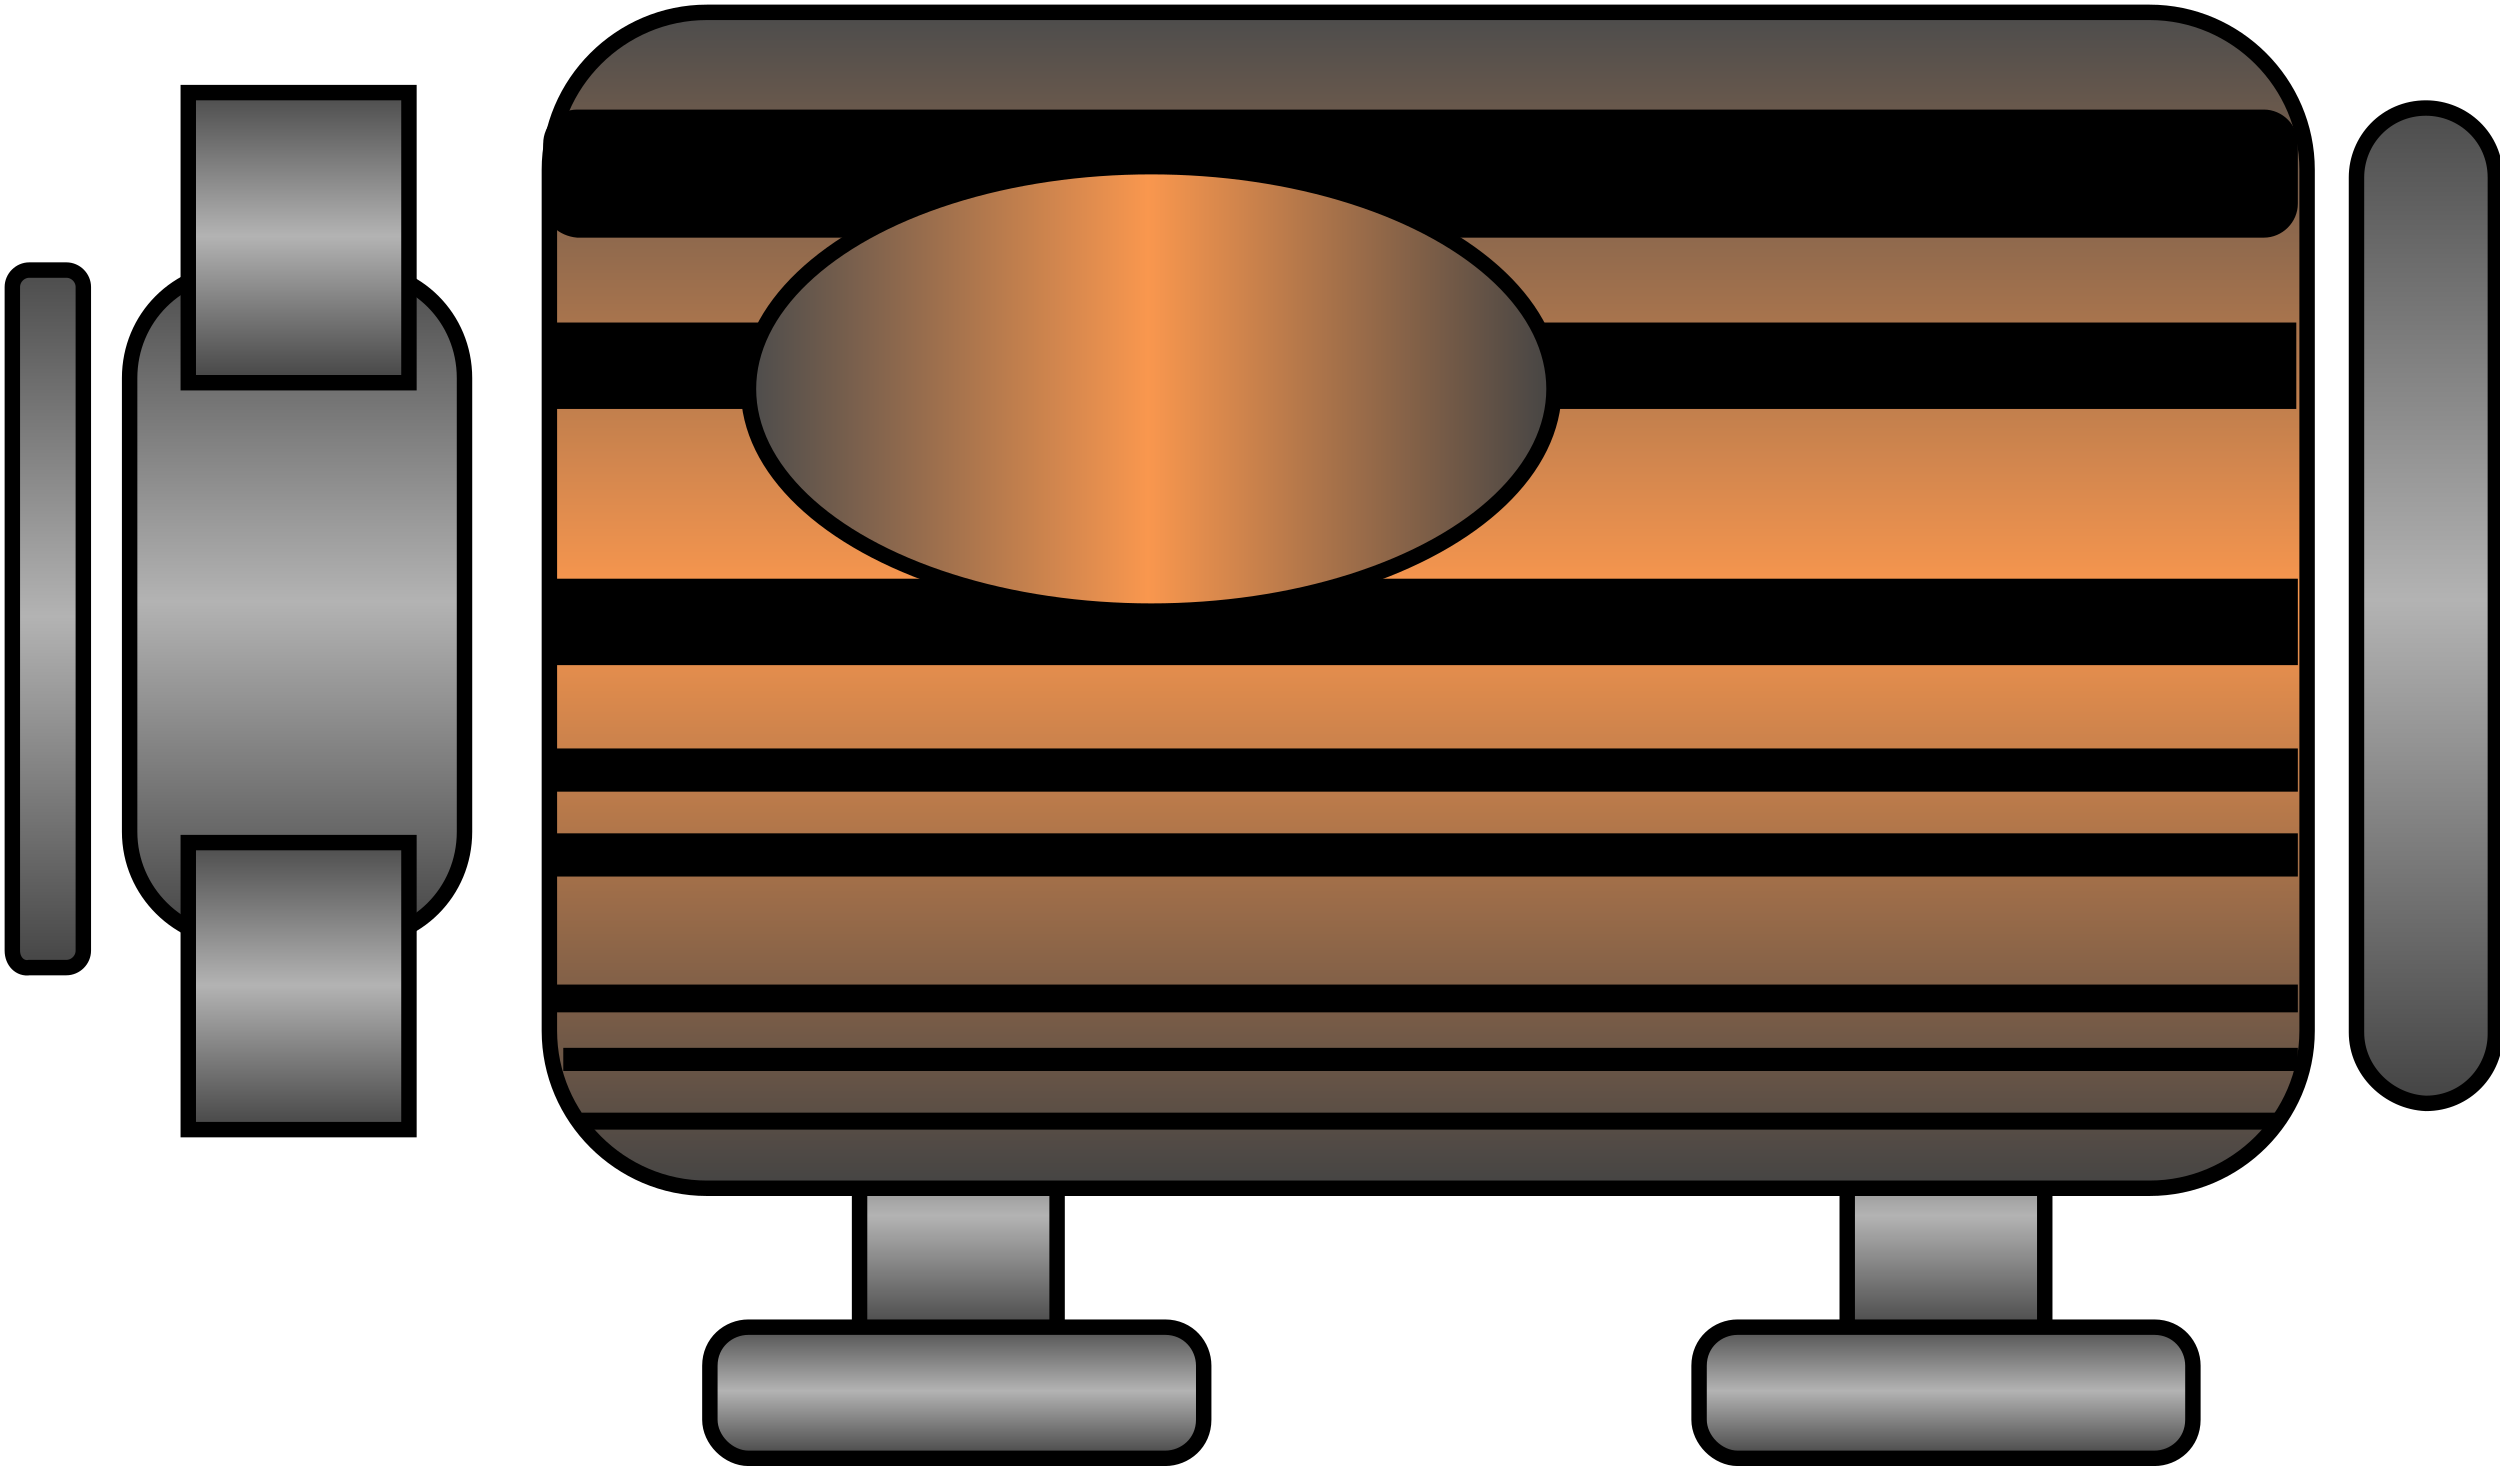 <?xml version="1.0" encoding="utf-8"?>
<!-- Generator: Adobe Illustrator 25.0.0, SVG Export Plug-In . SVG Version: 6.00 Build 0)  -->
<svg version="1.1" id="图层_1" xmlns="http://www.w3.org/2000/svg" xmlns:xlink="http://www.w3.org/1999/xlink" x="0px" y="0px"
	 viewBox="0 0 162 95" style="enable-background:new 0 0 162 95;" xml:space="preserve">
<style type="text/css">
	.st0{fill:url(#SVGID_1_);stroke:#000000;stroke-miterlimit:10;}
	.st1{fill:url(#SVGID_2_);stroke:#000000;stroke-miterlimit:10;}
	.st2{fill:url(#SVGID_3_);stroke:#000000;stroke-miterlimit:10;}
	.st3{fill:url(#SVGID_4_);stroke:#000000;stroke-miterlimit:10;}
	.st4{fill:url(#SVGID_5_);stroke:#000000;stroke-miterlimit:10;}
	.st5{fill:url(#SVGID_6_);stroke:#000000;stroke-miterlimit:10;}
	.st6{fill:url(#SVGID_7_);stroke:#000000;stroke-miterlimit:10;}
	.st7{fill:url(#SVGID_8_);stroke:#000000;stroke-miterlimit:10;}
	.st8{fill:url(#SVGID_9_);stroke:#000000;stroke-miterlimit:10;}
	.st9{fill:url(#SVGID_10_);stroke:#000000;stroke-miterlimit:10;}
	.st10{fill:url(#SVGID_11_);stroke:#000000;stroke-miterlimit:10;}
</style>
<linearGradient id="SVGID_1_" gradientUnits="userSpaceOnUse" x1="126.381" y1="457.862" x2="190.8" y2="457.862" gradientTransform="matrix(0 1 1 0 -300.664 -119.387)">
	<stop  offset="0" style="stop-color:#4C4C4C"/>
	<stop  offset="0.495" style="stop-color:#B3B3B3"/>
	<stop  offset="1" style="stop-color:#444444"/>
</linearGradient>
<path class="st0" d="M152.7,66.9V11.5c0-2.4,1.9-4.5,4.5-4.5l0,0c2.4,0,4.5,1.9,4.5,4.5v55.5c0,2.4-1.9,4.5-4.5,4.5l0,0
	C154.8,71.4,152.7,69.4,152.7,66.9z"/>
<linearGradient id="SVGID_2_" gradientUnits="userSpaceOnUse" x1="136.896" y1="319.959" x2="180.285" y2="319.959" gradientTransform="matrix(0 1 1 0 -300.664 -119.387)">
	<stop  offset="0" style="stop-color:#4C4C4C"/>
	<stop  offset="0.495" style="stop-color:#B3B3B3"/>
	<stop  offset="1" style="stop-color:#444444"/>
</linearGradient>
<path class="st1" d="M8.4,53.9V24.5c0-3.9,3.1-7,7-7h7.7c3.9,0,7,3.1,7,7v29.4c0,3.9-3.1,7-7,7h-7.7C11.6,60.9,8.4,57.8,8.4,53.9z"
	/>
<linearGradient id="SVGID_3_" gradientUnits="userSpaceOnUse" x1="125.453" y1="320.02" x2="144.139" y2="320.02" gradientTransform="matrix(0 1 1 0 -300.664 -119.387)">
	<stop  offset="0" style="stop-color:#4C4C4C"/>
	<stop  offset="0.495" style="stop-color:#B3B3B3"/>
	<stop  offset="1" style="stop-color:#444444"/>
</linearGradient>
<polygon class="st2" points="12.2,24.8 12.2,6 26.5,6 26.5,24.8 "/>
<linearGradient id="SVGID_4_" gradientUnits="userSpaceOnUse" x1="190.718" y1="362.744" x2="205.779" y2="362.744" gradientTransform="matrix(0 1 1 0 -300.664 -119.387)">
	<stop  offset="0" style="stop-color:#4C4C4C"/>
	<stop  offset="0.495" style="stop-color:#B3B3B3"/>
	<stop  offset="1" style="stop-color:#444444"/>
</linearGradient>
<polygon class="st3" points="55.7,86.4 55.7,71.3 68.5,71.3 68.5,86.4 "/>
<linearGradient id="SVGID_5_" gradientUnits="userSpaceOnUse" x1="205.222" y1="362.684" x2="213.885" y2="362.684" gradientTransform="matrix(0 1 1 0 -300.664 -119.387)">
	<stop  offset="0" style="stop-color:#4C4C4C"/>
	<stop  offset="0.495" style="stop-color:#B3B3B3"/>
	<stop  offset="1" style="stop-color:#444444"/>
</linearGradient>
<path class="st4" d="M46,92v-3.5c0-1.5,1.2-2.5,2.5-2.5h27c1.5,0,2.5,1.2,2.5,2.5V92c0,1.5-1.2,2.5-2.5,2.5h-27
	C47.2,94.5,46,93.3,46,92z"/>
<linearGradient id="SVGID_6_" gradientUnits="userSpaceOnUse" x1="190.718" y1="426.801" x2="205.779" y2="426.801" gradientTransform="matrix(0 1 1 0 -300.664 -119.387)">
	<stop  offset="0" style="stop-color:#4C4C4C"/>
	<stop  offset="0.495" style="stop-color:#B3B3B3"/>
	<stop  offset="1" style="stop-color:#444444"/>
</linearGradient>
<polygon class="st5" points="119.7,86.4 119.7,71.3 132.5,71.3 132.5,86.4 "/>
<linearGradient id="SVGID_7_" gradientUnits="userSpaceOnUse" x1="205.222" y1="426.74" x2="213.885" y2="426.74" gradientTransform="matrix(0 1 1 0 -300.664 -119.387)">
	<stop  offset="0" style="stop-color:#4C4C4C"/>
	<stop  offset="0.495" style="stop-color:#B3B3B3"/>
	<stop  offset="1" style="stop-color:#444444"/>
</linearGradient>
<path class="st6" d="M110.1,92v-3.5c0-1.5,1.2-2.5,2.5-2.5h27c1.5,0,2.5,1.2,2.5,2.5V92c0,1.5-1.2,2.5-2.5,2.5h-27
	C111.3,94.5,110.1,93.3,110.1,92z"/>
<linearGradient id="SVGID_8_" gradientUnits="userSpaceOnUse" x1="136.896" y1="303.764" x2="182.227" y2="303.764" gradientTransform="matrix(0 1 1 0 -300.664 -119.387)">
	<stop  offset="0" style="stop-color:#4C4C4C"/>
	<stop  offset="0.495" style="stop-color:#B3B3B3"/>
	<stop  offset="1" style="stop-color:#444444"/>
</linearGradient>
<path class="st7" d="M0.8,61.6v-43c0-0.6,0.5-1.1,1.1-1.1h2.4c0.6,0,1.1,0.5,1.1,1.1v43c0,0.6-0.5,1.1-1.1,1.1H1.9
	C1.3,62.8,0.8,62.3,0.8,61.6z"/>
<linearGradient id="SVGID_9_" gradientUnits="userSpaceOnUse" x1="174.001" y1="320.02" x2="192.687" y2="320.02" gradientTransform="matrix(0 1 1 0 -300.664 -119.387)">
	<stop  offset="0" style="stop-color:#4C4C4C"/>
	<stop  offset="0.495" style="stop-color:#B3B3B3"/>
	<stop  offset="1" style="stop-color:#444444"/>
</linearGradient>
<polygon class="st8" points="12.2,73.2 12.2,54.6 26.5,54.6 26.5,73.2 "/>
<linearGradient id="SVGID_10_" gradientUnits="userSpaceOnUse" x1="120.217" y1="393.201" x2="196.36" y2="393.201" gradientTransform="matrix(0 1 1 0 -300.664 -119.387)">
	<stop  offset="0" style="stop-color:#4C4C4C"/>
	<stop  offset="0.495" style="stop-color:#F9974E"/>
	<stop  offset="1" style="stop-color:#444444"/>
</linearGradient>
<path class="st9" d="M35.6,66.8V11c0-5.6,4.6-10.2,10.2-10.2h93.5c5.6,0,10.2,4.6,10.2,10.2v55.8c0,5.6-4.6,10.2-10.2,10.2H45.8
	C40.2,77,35.6,72.4,35.6,66.8z"/>
<path d="M35.2,13.2V9.3c0-1.2,1-2.2,2.2-2.2h109.3c1.2,0,2.2,1,2.2,2.2v3.9c0,1.2-1,2.2-2.2,2.2H37.4C36.2,15.3,35.2,14.4,35.2,13.2
	z"/>
<rect x="35.2" y="20.9" width="113.6" height="5.6"/>
<rect x="35.3" y="37.5" width="113.6" height="5.6"/>
<rect x="35.3" y="48.5" width="113.6" height="2.8"/>
<rect x="35.3" y="54" width="113.6" height="2.8"/>
<rect x="35.3" y="63.8" width="113.6" height="1.8"/>
<rect x="36.5" y="67.9" width="112.4" height="1.5"/>
<rect x="37.7" y="72.1" width="110" height="1.1"/>
<linearGradient id="SVGID_11_" gradientUnits="userSpaceOnUse" x1="48.543" y1="64.755" x2="100.755" y2="64.755" gradientTransform="matrix(1 0 0 -1 0 90)">
	<stop  offset="0" style="stop-color:#4C4C4C"/>
	<stop  offset="0.495" style="stop-color:#F9974E"/>
	<stop  offset="1" style="stop-color:#444444"/>
</linearGradient>
<ellipse class="st10" cx="74.6" cy="25.2" rx="26.1" ry="14.4"/>
</svg>
